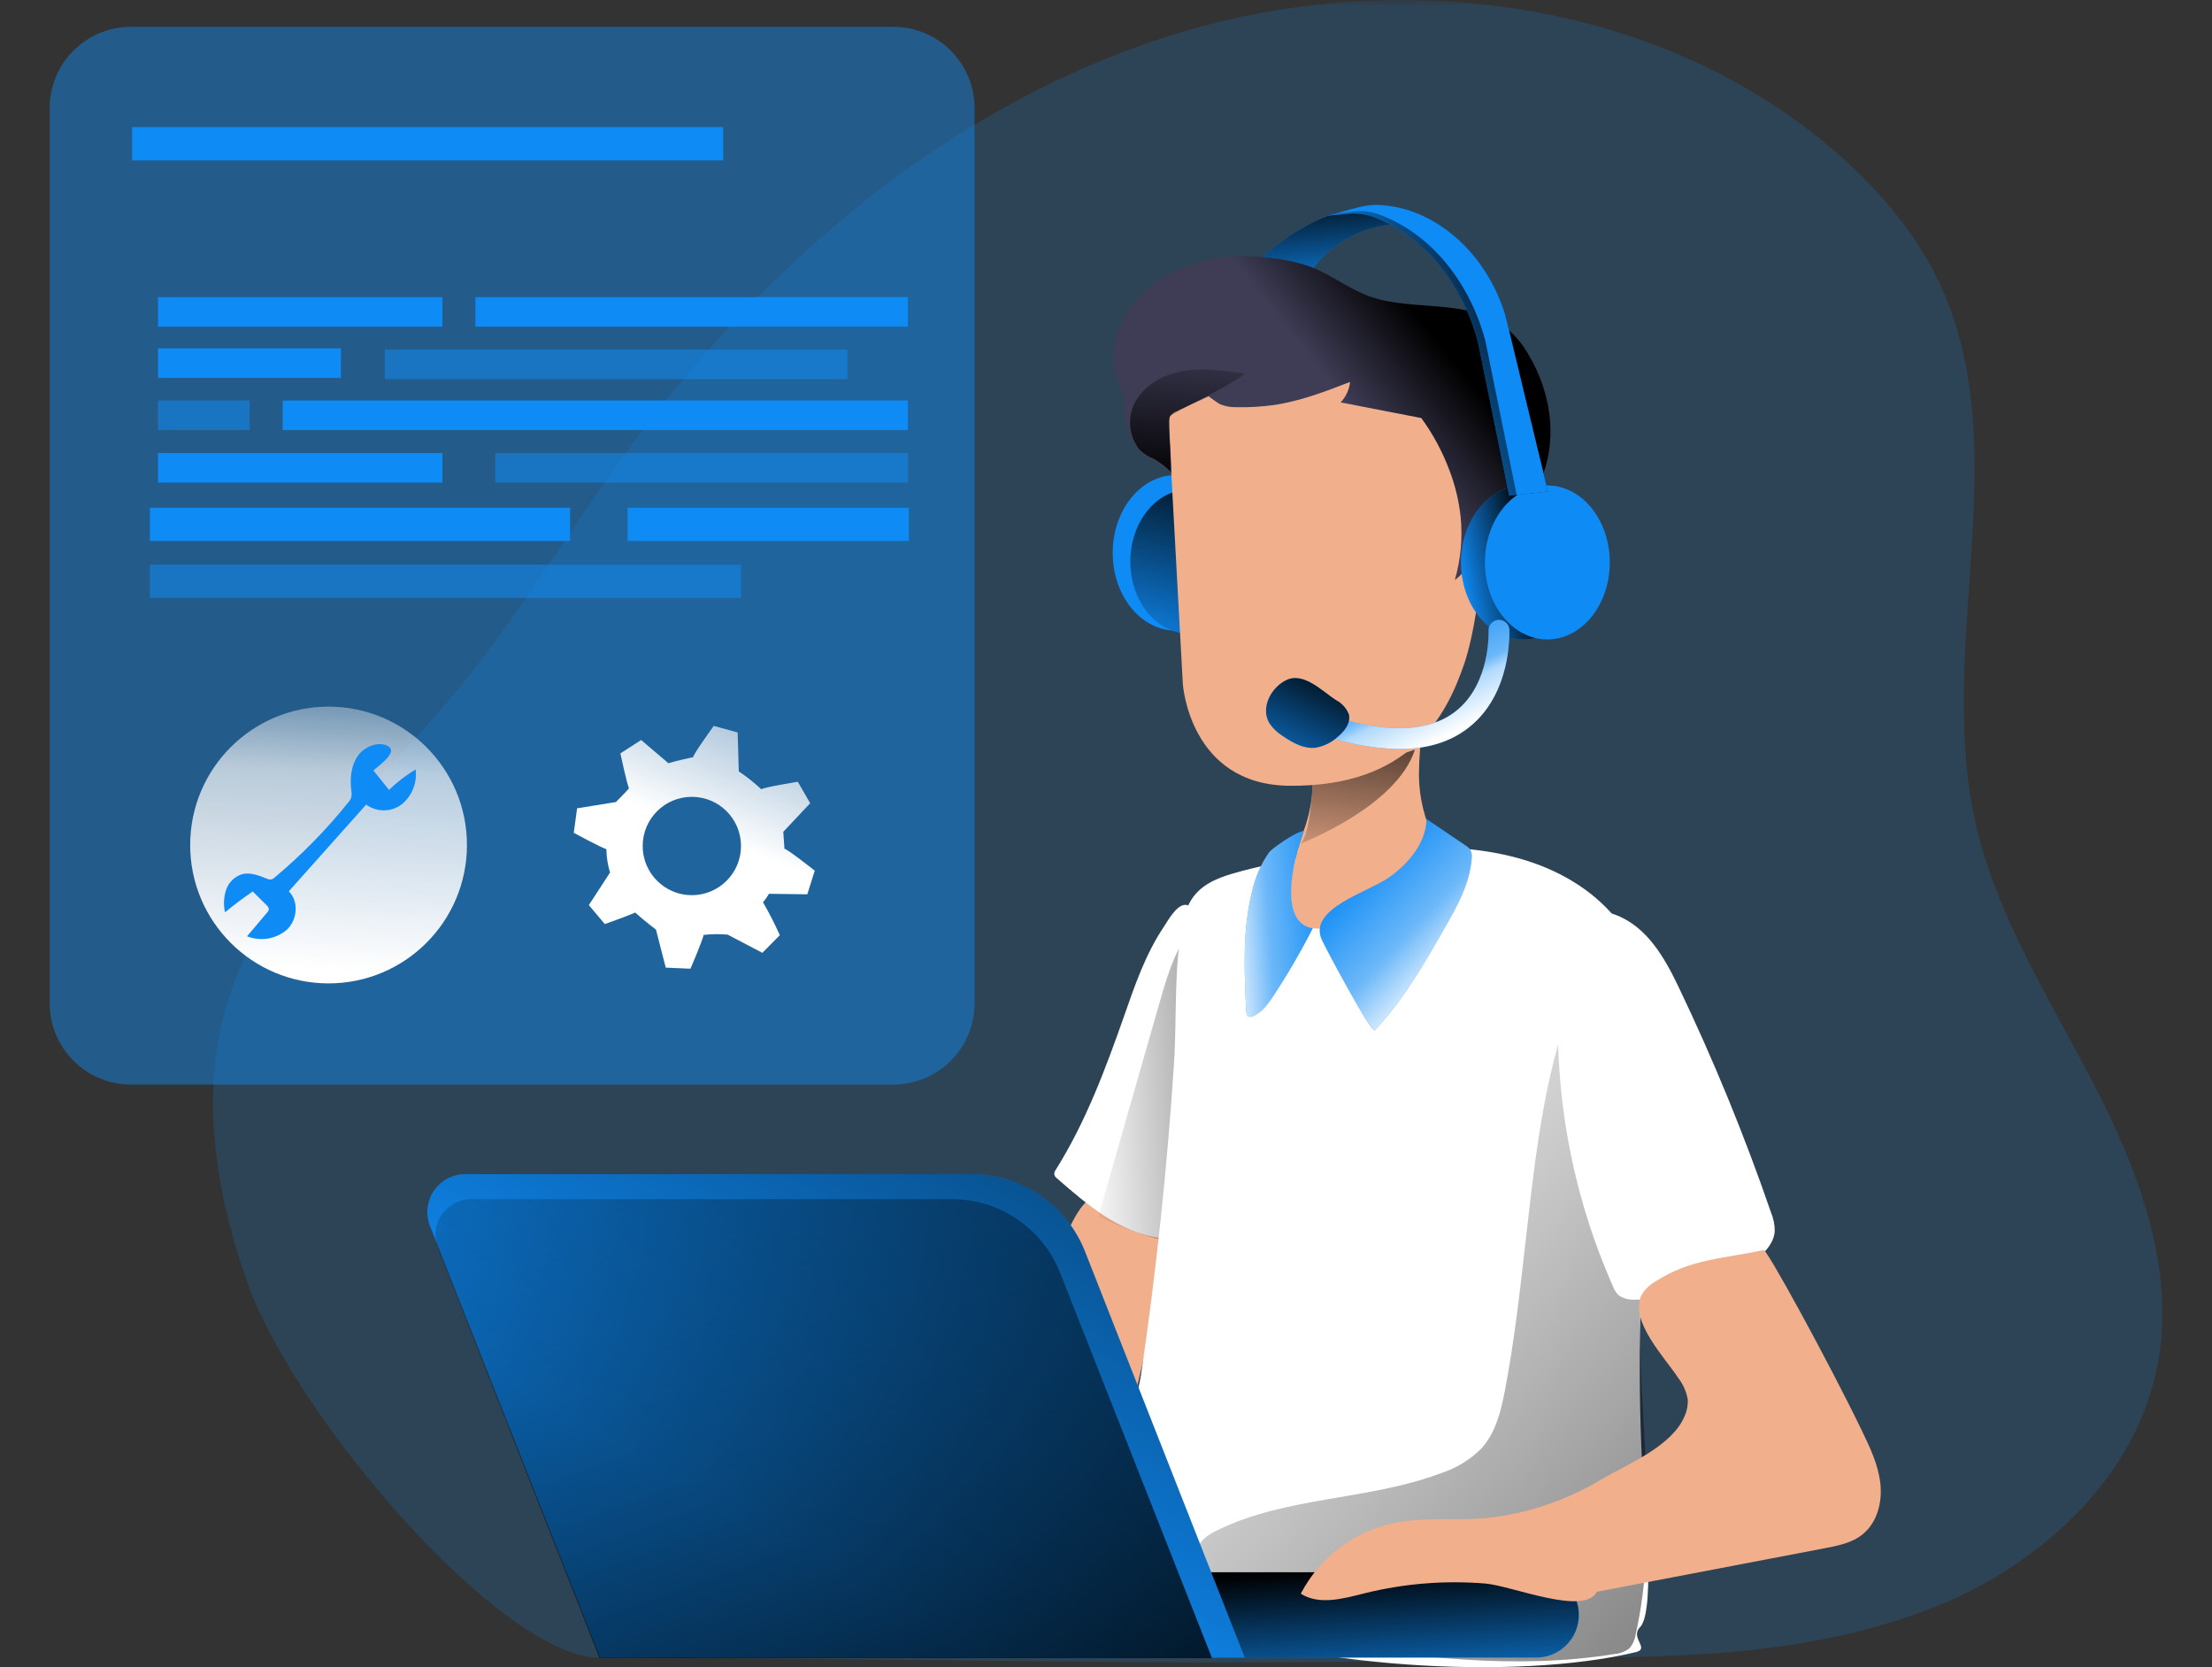 <?xml version="1.0" encoding="UTF-8"?>
<svg xmlns="http://www.w3.org/2000/svg" xmlns:xlink="http://www.w3.org/1999/xlink" width="203pt" height="153pt" viewBox="0 0 203 153" version="1.1">
<rect x="0" y="0" width="203" height="153" fill="#333333" stroke="none"/>
<defs>
<filter id="alpha" filterUnits="objectBoundingBox" x="0%" y="0%" width="100%" height="100%">
  <feColorMatrix type="matrix" in="SourceGraphic" values="0 0 0 0 1 0 0 0 0 1 0 0 0 0 1 0 0 0 1 0"/>
</filter>
<mask id="mask0">
  <g filter="url(#alpha)">
<rect x="0" y="0" width="203" height="153" style="fill:rgb(0%,0%,0%);fill-opacity:0.18;stroke:none;"/>
  </g>
</mask>
<clipPath id="clip1">
  <rect x="0" y="0" width="203" height="153"/>
</clipPath>
<g id="surface5" clip-path="url(#clip1)">
<path style=" stroke:none;fill-rule:nonzero;fill:rgb(5.882%,54.51%,96.078%);fill-opacity:1;" d="M 176.812 147.77 C 186.914 143.953 196.043 135.793 198.023 125.172 C 199.656 116.41 196.293 107.52 192.203 99.594 C 188.113 91.668 183.164 84.012 181.254 75.309 C 177.699 59.125 185.031 41.172 178.066 26.141 C 175.973 21.625 172.699 17.734 169.004 14.418 C 152.832 -0.027 128.555 -3.262 107.844 3.125 C 87.133 9.512 69.844 24.426 57.121 41.977 C 51.875 49.207 47.312 56.934 41.594 63.789 C 33.969 72.918 24.074 80.934 20.762 92.344 C 18.355 100.586 19.809 109.516 22.672 117.629 C 27.074 130.062 46.051 152.176 55.082 152.133 C 75.211 152.031 113.832 153.02 132.488 152.305 C 146.469 151.754 162.18 153.297 176.812 147.77 Z M 176.812 147.77 "/>
</g>
<linearGradient id="linear0" gradientUnits="userSpaceOnUse" x1="270.74" y1="234.8" x2="202.24" y2="237.81" gradientTransform="matrix(0.477,0,0,0.477,2.634,-14.05)">
<stop offset="0.01" style="stop-color:rgb(0%,0%,0%);stop-opacity:1;"/>
<stop offset="1" style="stop-color:rgb(0%,0%,0%);stop-opacity:0;"/>
</linearGradient>
<linearGradient id="linear1" gradientUnits="userSpaceOnUse" x1="441.67" y1="443.69" x2="219.22" y2="238.19" gradientTransform="matrix(0.477,0,0,0.477,2.634,-14.05)">
<stop offset="0.01" style="stop-color:rgb(0%,0%,0%);stop-opacity:1;"/>
<stop offset="1" style="stop-color:rgb(0%,0%,0%);stop-opacity:0;"/>
</linearGradient>
<linearGradient id="linear2" gradientUnits="userSpaceOnUse" x1="204.74" y1="304.22" x2="206.43" y2="332.73" gradientTransform="matrix(0.477,0,0,0.477,4.556,0)">
<stop offset="0.01" style="stop-color:rgb(0%,0%,0%);stop-opacity:1;"/>
<stop offset="1" style="stop-color:rgb(0%,0%,0%);stop-opacity:0;"/>
</linearGradient>
<linearGradient id="linear3" gradientUnits="userSpaceOnUse" x1="259.23" y1="154.67" x2="253.39" y2="200.4" gradientTransform="matrix(0.477,0,0,0.477,2.634,-14.05)">
<stop offset="0.01" style="stop-color:rgb(0%,0%,0%);stop-opacity:1;"/>
<stop offset="1" style="stop-color:rgb(0%,0%,0%);stop-opacity:0;"/>
</linearGradient>
<linearGradient id="linear4" gradientUnits="userSpaceOnUse" x1="253.75" y1="196.7" x2="274.92" y2="216.74" gradientTransform="matrix(0.477,0,0,0.477,2.634,-14.05)">
<stop offset="0.02" style="stop-color:rgb(100%,100%,100%);stop-opacity:0;"/>
<stop offset="0.58" style="stop-color:rgb(100%,100%,100%);stop-opacity:0.388;"/>
<stop offset="1" style="stop-color:rgb(100%,100%,100%);stop-opacity:1;"/>
</linearGradient>
<linearGradient id="linear5" gradientUnits="userSpaceOnUse" x1="250.41" y1="206.47" x2="229.94" y2="207.88" gradientTransform="matrix(0.477,0,0,0.477,2.634,-14.05)">
<stop offset="0.02" style="stop-color:rgb(100%,100%,100%);stop-opacity:0;"/>
<stop offset="0.58" style="stop-color:rgb(100%,100%,100%);stop-opacity:0.388;"/>
<stop offset="1" style="stop-color:rgb(100%,100%,100%);stop-opacity:1;"/>
</linearGradient>
<linearGradient id="linear6" gradientUnits="userSpaceOnUse" x1="245.56" y1="145.01" x2="143.94" y2="324.55" gradientTransform="matrix(0.477,0,0,0.477,2.634,-14.05)">
<stop offset="0.01" style="stop-color:rgb(0%,0%,0%);stop-opacity:1;"/>
<stop offset="1" style="stop-color:rgb(0%,0%,0%);stop-opacity:0;"/>
</linearGradient>
<linearGradient id="linear7" gradientUnits="userSpaceOnUse" x1="181.28" y1="387.2" x2="119.18" y2="214.44" gradientTransform="matrix(0.477,0,0,0.477,2.634,-14.05)">
<stop offset="0.01" style="stop-color:rgb(0%,0%,0%);stop-opacity:1;"/>
<stop offset="0.09" style="stop-color:rgb(0%,0%,0%);stop-opacity:0.82;"/>
<stop offset="1" style="stop-color:rgb(0%,0%,0%);stop-opacity:0;"/>
</linearGradient>
<linearGradient id="linear8" gradientUnits="userSpaceOnUse" x1="246.99" y1="65.36" x2="249.06" y2="87" gradientTransform="matrix(0.477,0,0,0.477,2.634,-14.05)">
<stop offset="0.01" style="stop-color:rgb(0%,0%,0%);stop-opacity:1;"/>
<stop offset="1" style="stop-color:rgb(0%,0%,0%);stop-opacity:0;"/>
</linearGradient>
<linearGradient id="linear9" gradientUnits="userSpaceOnUse" x1="224.6" y1="86.53" x2="214.15" y2="127.47" gradientTransform="matrix(0.477,0,0,0.477,4.556,0)">
<stop offset="0.01" style="stop-color:rgb(0%,0%,0%);stop-opacity:1;"/>
<stop offset="1" style="stop-color:rgb(0%,0%,0%);stop-opacity:0;"/>
</linearGradient>
<linearGradient id="linear10" gradientUnits="userSpaceOnUse" x1="271.45" y1="94.82" x2="254.52" y2="108.37" gradientTransform="matrix(0.477,0,0,0.477,2.634,-14.05)">
<stop offset="0.01" style="stop-color:rgb(0%,0%,0%);stop-opacity:1;"/>
<stop offset="1" style="stop-color:rgb(0%,0%,0%);stop-opacity:0;"/>
</linearGradient>
<linearGradient id="linear11" gradientUnits="userSpaceOnUse" x1="285.59" y1="107.76" x2="271.24" y2="110.63" gradientTransform="matrix(0.477,0,0,0.477,4.556,0)">
<stop offset="0.01" style="stop-color:rgb(0%,0%,0%);stop-opacity:1;"/>
<stop offset="1" style="stop-color:rgb(0%,0%,0%);stop-opacity:0;"/>
</linearGradient>
<linearGradient id="linear12" gradientUnits="userSpaceOnUse" x1="291.6" y1="88.55" x2="259.14" y2="102.67" gradientTransform="matrix(0.477,0,0,0.477,2.634,-14.05)">
<stop offset="0.01" style="stop-color:rgb(0%,0%,0%);stop-opacity:1;"/>
<stop offset="1" style="stop-color:rgb(0%,0%,0%);stop-opacity:0;"/>
</linearGradient>
<mask id="mask1">
  <g filter="url(#alpha)">
<rect x="0" y="0" width="203" height="153" style="fill:rgb(0%,0%,0%);fill-opacity:0.451;stroke:none;"/>
  </g>
</mask>
<clipPath id="clip2">
  <rect x="0" y="0" width="203" height="153"/>
</clipPath>
<g id="surface8" clip-path="url(#clip2)">
<path style=" stroke:none;fill-rule:nonzero;fill:rgb(5.882%,54.51%,96.078%);fill-opacity:1;" d="M 12.02 2.461 L 81.977 2.461 C 86.098 2.461 89.438 5.801 89.438 9.922 L 89.438 92.07 C 89.438 96.191 86.098 99.531 81.977 99.531 L 12.02 99.531 C 7.898 99.531 4.555 96.191 4.555 92.07 L 4.555 9.922 C 4.555 5.801 7.898 2.461 12.02 2.461 Z M 12.02 2.461 "/>
</g>
<linearGradient id="linear13" gradientUnits="userSpaceOnUse" x1="58.42" y1="67.19" x2="52.45" y2="186.54" gradientTransform="matrix(0.477,0,0,0.477,4.556,0)">
<stop offset="0.02" style="stop-color:rgb(100%,100%,100%);stop-opacity:0;"/>
<stop offset="0.58" style="stop-color:rgb(100%,100%,100%);stop-opacity:0.388;"/>
<stop offset="0.68" style="stop-color:rgb(100%,100%,100%);stop-opacity:0.678;"/>
<stop offset="1" style="stop-color:rgb(100%,100%,100%);stop-opacity:1;"/>
</linearGradient>
<mask id="mask2">
  <g filter="url(#alpha)">
<rect x="0" y="0" width="203" height="153" style="fill:rgb(0%,0%,0%);fill-opacity:0.51;stroke:none;"/>
  </g>
</mask>
<clipPath id="clip3">
  <rect x="0" y="0" width="203" height="153"/>
</clipPath>
<g id="surface11" clip-path="url(#clip3)">
<path style=" stroke:none;fill-rule:nonzero;fill:rgb(5.882%,54.51%,96.078%);fill-opacity:1;" d="M 13.754 51.816 L 68.004 51.816 L 68.004 54.871 L 13.754 54.871 Z M 13.754 51.816 "/>
</g>
<mask id="mask3">
  <g filter="url(#alpha)">
<rect x="0" y="0" width="203" height="153" style="fill:rgb(0%,0%,0%);fill-opacity:0.51;stroke:none;"/>
  </g>
</mask>
<clipPath id="clip4">
  <rect x="0" y="0" width="203" height="153"/>
</clipPath>
<g id="surface14" clip-path="url(#clip4)">
<path style=" stroke:none;fill-rule:nonzero;fill:rgb(5.882%,54.51%,96.078%);fill-opacity:1;" d="M 35.316 32.078 L 77.781 32.078 L 77.781 34.793 L 35.316 34.793 Z M 35.316 32.078 "/>
</g>
<mask id="mask4">
  <g filter="url(#alpha)">
<rect x="0" y="0" width="203" height="153" style="fill:rgb(0%,0%,0%);fill-opacity:0.51;stroke:none;"/>
  </g>
</mask>
<clipPath id="clip5">
  <rect x="0" y="0" width="203" height="153"/>
</clipPath>
<g id="surface17" clip-path="url(#clip5)">
<path style=" stroke:none;fill-rule:nonzero;fill:rgb(5.882%,54.51%,96.078%);fill-opacity:1;" d="M 14.496 36.754 L 22.918 36.754 L 22.918 39.469 L 14.496 39.469 Z M 14.496 36.754 "/>
</g>
<mask id="mask5">
  <g filter="url(#alpha)">
<rect x="0" y="0" width="203" height="153" style="fill:rgb(0%,0%,0%);fill-opacity:0.51;stroke:none;"/>
  </g>
</mask>
<clipPath id="clip6">
  <rect x="0" y="0" width="203" height="153"/>
</clipPath>
<g id="surface20" clip-path="url(#clip6)">
<path style=" stroke:none;fill-rule:nonzero;fill:rgb(5.882%,54.51%,96.078%);fill-opacity:1;" d="M 45.449 41.574 L 83.32 41.574 L 83.32 44.289 L 45.449 44.289 Z M 45.449 41.574 "/>
</g>
<linearGradient id="linear14" gradientUnits="userSpaceOnUse" x1="152.92" y1="132.64" x2="129.21" y2="189.38" gradientTransform="matrix(0.477,0,0,0.477,2.634,-14.05)">
<stop offset="0.02" style="stop-color:rgb(100%,100%,100%);stop-opacity:0;"/>
<stop offset="0.58" style="stop-color:rgb(100%,100%,100%);stop-opacity:0.388;"/>
<stop offset="0.68" style="stop-color:rgb(100%,100%,100%);stop-opacity:0.678;"/>
<stop offset="1" style="stop-color:rgb(100%,100%,100%);stop-opacity:1;"/>
</linearGradient>
<linearGradient id="linear15" gradientUnits="userSpaceOnUse" x1="221.66" y1="123.38" x2="223.73" y2="93.83" gradientTransform="matrix(0.477,0,0,0.477,2.634,-14.05)">
<stop offset="0.01" style="stop-color:rgb(0%,0%,0%);stop-opacity:1;"/>
<stop offset="1" style="stop-color:rgb(0%,0%,0%);stop-opacity:0;"/>
</linearGradient>
<linearGradient id="linear16" gradientUnits="userSpaceOnUse" x1="262.03" y1="150.04" x2="272.33" y2="171.21" gradientTransform="matrix(0.477,0,0,0.477,2.634,-14.05)">
<stop offset="0.02" style="stop-color:rgb(100%,100%,100%);stop-opacity:0;"/>
<stop offset="0.58" style="stop-color:rgb(100%,100%,100%);stop-opacity:0.388;"/>
<stop offset="0.68" style="stop-color:rgb(100%,100%,100%);stop-opacity:0.678;"/>
<stop offset="1" style="stop-color:rgb(100%,100%,100%);stop-opacity:1;"/>
</linearGradient>
<linearGradient id="linear17" gradientUnits="userSpaceOnUse" x1="251.05" y1="156.41" x2="238.63" y2="181.44" gradientTransform="matrix(0.477,0,0,0.477,2.634,-14.05)">
<stop offset="0.01" style="stop-color:rgb(0%,0%,0%);stop-opacity:1;"/>
<stop offset="1" style="stop-color:rgb(0%,0%,0%);stop-opacity:0;"/>
</linearGradient>
</defs>
<g id="surface1">
<use xlink:href="#surface5" mask="url(#mask0)"/>
<path style=" stroke:none;fill-rule:nonzero;fill:rgb(94.51%,68.627%,54.902%);fill-opacity:1;" d="M 90.527 131.02 C 90.051 132.379 89.633 133.941 90.324 135.203 C 90.785 135.91 91.41 136.496 92.141 136.914 L 98.727 141.387 C 99.988 142.246 101.332 143.129 102.848 143.242 C 104.363 143.359 106.086 142.391 106.215 140.859 C 106.367 139.105 104.531 137.91 103.672 136.375 C 102.547 134.359 103.168 131.863 103.754 129.633 C 105.234 124.012 106.316 118.297 106.988 112.523 C 105.641 111.969 101.707 109.492 100.309 109.902 C 98.734 110.383 97.312 114.785 96.613 116.219 C 94.242 121.004 92.207 125.949 90.527 131.02 Z M 90.527 131.02 "/>
<path style=" stroke:none;fill-rule:nonzero;fill:rgb(100%,100%,100%);fill-opacity:1;" d="M 103.156 93.258 C 101.449 98.109 99.637 102.977 96.898 107.336 C 96.801 107.465 96.746 107.621 96.75 107.781 C 96.793 107.934 96.887 108.062 97.02 108.152 C 99.77 110.562 102.742 113.078 106.363 113.598 C 106.602 113.652 106.848 113.629 107.07 113.535 C 107.277 113.387 107.434 113.172 107.508 112.93 C 109.816 107.582 110.633 101.723 110.559 95.93 C 110.508 93.035 110.277 90.148 109.871 87.285 C 109.773 86.59 109.723 83.496 109.117 83.133 C 108.195 82.59 107.184 84.488 106.785 85.086 C 105.125 87.57 104.141 90.434 103.156 93.258 Z M 103.156 93.258 "/>
<path style=" stroke:none;fill-rule:nonzero;fill:url(#linear0);" d="M 110.645 84.012 C 110.645 84.012 108.492 84.816 106.742 90.879 C 104.988 96.938 100.812 111.621 100.812 111.621 C 100.812 111.621 107.273 114.852 108.895 113.641 C 110.512 112.426 110.645 84.012 110.645 84.012 Z M 110.645 84.012 "/>
<path style=" stroke:none;fill-rule:nonzero;fill:rgb(100%,100%,100%);fill-opacity:1;" d="M 128.984 77.77 C 132.504 77.66 136.066 77.832 139.457 78.789 C 142.844 79.742 146.062 81.547 148.285 84.277 C 150.75 87.305 151.828 91.258 152.074 95.148 C 152.324 99.035 151.809 102.934 151.418 106.816 C 150.5 115.906 150.258 125.051 150.691 134.18 C 150.797 136.363 152.047 147.77 150.508 149.332 C 149.555 150.312 151.465 151.297 150.105 151.621 C 138.988 154.293 119.016 152.98 108.492 148.523 C 105.816 147.391 103.129 145.809 101.812 143.223 C 100.383 140.422 104.246 129.32 104.707 126.207 C 106.109 116.699 107.121 107.141 107.742 97.531 C 108.016 93.281 107.699 88.703 108.574 84.527 C 109.207 81.496 111.16 80.672 113.973 79.93 C 118.879 78.652 123.914 77.93 128.984 77.77 Z M 128.984 77.77 "/>
<path style=" stroke:none;fill-rule:nonzero;fill:url(#linear1);" d="M 138.129 127.508 C 137.762 129.441 137.281 131.461 135.957 132.918 C 134.914 133.965 133.633 134.746 132.227 135.199 C 125.598 137.699 118.035 137.309 111.68 140.449 C 111.23 140.645 110.816 140.914 110.457 141.246 C 109.23 142.457 109.574 144.586 110.547 146.016 C 112.711 149.18 116.914 150.066 120.707 150.652 C 129.801 152.082 139.082 153.254 148.172 151.789 C 148.668 151.754 149.141 151.57 149.531 151.27 C 149.844 150.902 150.047 150.457 150.109 149.98 C 152.172 140.828 150.547 131.301 150.508 121.922 C 150.508 116.512 150.988 111.098 150.621 105.699 C 150.434 102.344 149.734 99.031 148.551 95.887 C 147.703 93.75 145.234 89.031 143.75 93.41 C 141.391 100.371 140.715 107.875 139.867 115.133 C 139.402 119.27 138.906 123.41 138.129 127.508 Z M 138.129 127.508 "/>
<path style=" stroke:none;fill-rule:nonzero;fill:rgb(5.882%,54.51%,96.078%);fill-opacity:1;" d="M 63.863 144.285 L 140.973 144.285 C 143.137 144.285 144.891 146.039 144.891 148.199 C 144.891 150.363 143.137 152.117 140.973 152.117 L 63.863 152.117 C 61.699 152.117 59.949 150.363 59.949 148.199 C 59.949 146.039 61.699 144.285 63.863 144.285 Z M 63.863 144.285 "/>
<path style=" stroke:none;fill-rule:nonzero;fill:url(#linear2);" d="M 63.863 144.285 L 140.973 144.285 C 143.137 144.285 144.891 146.039 144.891 148.199 C 144.891 150.363 143.137 152.117 140.973 152.117 L 63.863 152.117 C 61.699 152.117 59.949 150.363 59.949 148.199 C 59.949 146.039 61.699 144.285 63.863 144.285 Z M 63.863 144.285 "/>
<path style=" stroke:none;fill-rule:nonzero;fill:rgb(94.51%,68.627%,54.902%);fill-opacity:1;" d="M 120.477 85.184 C 118.898 84.934 118.012 83.344 118.715 79.52 C 118.793 79.094 118.891 78.684 119.008 78.273 C 119.008 78.195 119.051 78.121 119.07 78.043 C 119.242 77.453 119.438 76.859 119.629 76.273 C 120.16 74.863 120.438 73.375 120.457 71.871 C 120.414 70.773 120.328 69.633 120.734 68.621 C 121.125 67.762 121.734 67.023 122.504 66.48 C 124.207 65.168 129.184 62.699 130.137 65.957 C 130.562 67.352 130.254 68.973 130.234 70.398 C 130.137 72.445 130.512 74.484 131.332 76.359 C 132.371 78.449 124.355 85.805 120.477 85.184 Z M 120.477 85.184 "/>
<path style=" stroke:none;fill-rule:nonzero;fill:url(#linear3);" d="M 119.355 77.414 C 119.355 77.414 128.152 74.074 129.852 68.793 L 120.477 71.859 C 120.477 71.859 120.254 76.691 119.355 77.414 Z M 119.355 77.414 "/>
<path style=" stroke:none;fill-rule:nonzero;fill:rgb(100%,100%,100%);fill-opacity:1;" d="M 143.207 88.836 C 142.309 98.816 143.961 108.863 148.016 118.027 C 148.133 118.367 148.336 118.672 148.602 118.91 C 149.027 119.176 149.531 119.301 150.031 119.266 C 153.957 119.348 157.797 118.117 160.938 115.762 C 161.895 115.043 162.789 114.121 162.871 113 C 162.875 112.398 162.754 111.805 162.523 111.25 C 160.086 104.172 157.242 97.238 154.008 90.492 C 152.805 87.992 151.191 85.062 148.281 83.961 C 144.781 82.637 143.449 86.223 143.207 88.836 Z M 143.207 88.836 "/>
<path style=" stroke:none;fill-rule:nonzero;fill:rgb(5.882%,54.51%,96.078%);fill-opacity:1;" d="M 126.16 94.543 C 128.77 91.789 130.68 88.465 132.57 85.176 C 133.719 83.172 134.898 81.078 135.062 78.77 C 135.102 78.508 135.062 78.238 134.941 78 C 134.828 77.836 134.676 77.695 134.504 77.594 L 130.922 75.168 C 130.859 77.367 129.277 79.254 127.477 80.52 C 125.566 81.875 120.105 83.359 121.273 86.168 C 121.562 86.879 125.852 94.859 126.16 94.543 Z M 126.16 94.543 "/>
<path style=" stroke:none;fill-rule:nonzero;fill:rgb(5.882%,54.51%,96.078%);fill-opacity:1;" d="M 120.477 85.184 C 119.398 87.305 118.203 89.359 116.895 91.344 C 116.387 92.113 115.82 92.91 114.984 93.254 C 114.879 93.309 114.754 93.324 114.637 93.301 C 114.426 93.23 114.379 92.953 114.363 92.734 C 114.188 89.062 114.016 85.332 114.914 81.762 C 115.199 80.492 115.723 79.293 116.461 78.227 C 116.719 77.883 118.777 76.402 119.645 76.246 C 119.457 76.832 119.262 77.422 119.09 78.016 C 119.059 78.07 119.039 78.129 119.031 78.191 C 119.031 78.191 119.031 78.227 119.031 78.242 C 118.918 78.652 118.816 79.062 118.738 79.488 C 118.023 83.344 118.91 84.934 120.477 85.184 Z M 120.477 85.184 "/>
<path style=" stroke:none;fill-rule:nonzero;fill:url(#linear4);" d="M 126.16 94.543 C 128.77 91.789 130.68 88.465 132.57 85.176 C 133.719 83.172 134.898 81.078 135.062 78.77 C 135.102 78.508 135.062 78.238 134.941 78 C 134.828 77.836 134.676 77.695 134.504 77.594 L 130.922 75.168 C 130.859 77.367 129.277 79.254 127.477 80.52 C 125.566 81.875 120.105 83.359 121.273 86.168 C 121.562 86.879 125.852 94.859 126.16 94.543 Z M 126.16 94.543 "/>
<path style=" stroke:none;fill-rule:nonzero;fill:url(#linear5);" d="M 120.477 85.184 C 119.398 87.305 118.203 89.359 116.895 91.344 C 116.387 92.113 115.82 92.91 114.984 93.254 C 114.879 93.309 114.754 93.324 114.637 93.301 C 114.426 93.23 114.379 92.953 114.363 92.734 C 114.188 89.062 114.016 85.332 114.914 81.762 C 115.199 80.492 115.723 79.293 116.461 78.227 C 116.719 77.883 118.777 76.402 119.645 76.246 C 119.457 76.832 119.262 77.422 119.09 78.016 C 119.059 78.07 119.039 78.129 119.031 78.191 C 119.031 78.191 119.031 78.227 119.031 78.242 C 118.918 78.652 118.816 79.062 118.738 79.488 C 118.023 83.344 118.91 84.934 120.477 85.184 Z M 120.477 85.184 "/>
<path style=" stroke:none;fill-rule:nonzero;fill:rgb(94.51%,68.627%,54.902%);fill-opacity:1;" d="M 146.547 146.078 L 167.441 142.086 C 168.676 141.844 169.965 141.605 170.945 140.797 C 172.285 139.719 172.758 137.828 172.562 136.117 C 172.367 134.402 171.605 132.812 170.852 131.258 C 167.887 125.113 161.863 114.082 161.828 114.727 C 158.172 115.5 155.148 115.539 152.008 117.547 C 151.469 117.84 151.012 118.266 150.68 118.781 C 149.426 121.168 152.855 124.652 154.02 126.465 C 154.469 127.043 154.766 127.723 154.891 128.445 C 154.914 128.953 154.82 129.461 154.613 129.926 C 153.48 132.703 149.457 134.32 146.98 135.75 C 143.742 137.707 140.113 138.926 136.348 139.316 C 133.43 139.566 130.449 139.188 127.594 139.84 C 124.055 140.684 121.055 143.023 119.375 146.254 C 121.074 147.332 123.281 146.707 125.238 146.215 C 128.863 145.316 132.609 145.016 136.332 145.324 C 138.746 145.527 145.398 148.324 146.547 146.078 Z M 146.547 146.078 "/>
<path style=" stroke:none;fill-rule:nonzero;fill:rgb(5.882%,54.51%,96.078%);fill-opacity:1;" d="M 114.234 152.121 L 55.074 152.121 L 39.469 112.523 C 39.039 111.449 39.172 110.234 39.82 109.277 C 40.469 108.32 41.551 107.75 42.703 107.754 L 89.145 107.754 C 93.75 107.75 97.883 110.562 99.57 114.848 Z M 114.234 152.121 "/>
<path style=" stroke:none;fill-rule:nonzero;fill:url(#linear6);" d="M 114.234 152.121 L 55.074 152.121 L 39.469 112.523 C 39.039 111.449 39.172 110.234 39.82 109.277 C 40.469 108.32 41.551 107.75 42.703 107.754 L 89.145 107.754 C 93.75 107.75 97.883 110.562 99.57 114.848 Z M 114.234 152.121 "/>
<path style=" stroke:none;fill-rule:nonzero;fill:url(#linear7);" d="M 111.23 152.164 L 55.02 152.164 L 40.191 114.566 C 39.789 113.547 39.918 112.398 40.531 111.492 C 41.148 110.59 42.168 110.047 43.262 110.047 L 87.375 110.047 C 91.746 110.051 95.672 112.723 97.281 116.789 Z M 111.23 152.164 "/>
<path style=" stroke:none;fill-rule:nonzero;fill:rgb(5.882%,54.51%,96.078%);fill-opacity:1;" d="M 118.566 21.488 C 120 20.648 121.43 19.793 123.047 19.48 C 124.664 19.164 126.863 19.355 127.957 20.578 C 125.094 20.777 122.445 22.176 120.664 24.426 C 120.582 24.57 120.449 24.684 120.297 24.742 C 120.164 24.758 120.027 24.73 119.91 24.672 C 119.25 24.422 114.316 25.547 114.031 24.953 C 114.047 24.953 117.961 21.855 118.566 21.488 Z M 118.566 21.488 "/>
<path style=" stroke:none;fill-rule:nonzero;fill:url(#linear8);" d="M 118.566 21.488 C 120 20.648 121.43 19.793 123.047 19.48 C 124.664 19.164 126.863 19.355 127.957 20.578 C 125.094 20.777 122.445 22.176 120.664 24.426 C 120.582 24.57 120.449 24.684 120.297 24.742 C 120.164 24.758 120.027 24.73 119.91 24.672 C 119.25 24.422 114.316 25.547 114.031 24.953 C 114.047 24.953 117.961 21.855 118.566 21.488 Z M 118.566 21.488 "/>
<path style=" stroke:none;fill-rule:nonzero;fill:rgb(5.882%,54.51%,96.078%);fill-opacity:1;" d="M 113.695 50.734 C 113.695 46.793 111.105 43.598 107.906 43.598 C 104.707 43.598 102.113 46.793 102.113 50.734 C 102.113 54.676 104.707 57.871 107.906 57.871 C 111.105 57.871 113.695 54.676 113.695 50.734 Z M 113.695 50.734 "/>
<path style=" stroke:none;fill-rule:nonzero;fill:rgb(5.882%,54.51%,96.078%);fill-opacity:1;" d="M 114.449 51.535 C 114.449 47.891 112.051 44.934 109.094 44.934 C 106.133 44.934 103.734 47.891 103.734 51.535 C 103.734 55.184 106.133 58.141 109.094 58.141 C 112.051 58.141 114.449 55.184 114.449 51.535 Z M 114.449 51.535 "/>
<path style=" stroke:none;fill-rule:nonzero;fill:url(#linear9);" d="M 114.449 51.535 C 114.449 47.891 112.051 44.934 109.094 44.934 C 106.133 44.934 103.734 47.891 103.734 51.535 C 103.734 55.184 106.133 58.141 109.094 58.141 C 112.051 58.141 114.449 55.184 114.449 51.535 Z M 114.449 51.535 "/>
<path style=" stroke:none;fill-rule:nonzero;fill:rgb(94.51%,68.627%,54.902%);fill-opacity:1;" d="M 107.207 38.234 L 108.551 62.762 C 108.551 62.762 109.145 72.02 118.32 72.109 C 129.34 72.219 132.695 65.812 134.371 60.934 C 136.043 56.059 137.555 41.738 134.371 37.777 C 131.184 33.816 113.25 24.07 107.207 38.234 Z M 107.207 38.234 "/>
<path style=" stroke:none;fill-rule:nonzero;fill:rgb(24.706%,23.922%,33.725%);fill-opacity:1;" d="M 114.18 23.508 C 109.855 23.43 104.918 25.449 102.949 29.527 C 101.992 31.43 101.941 33.66 102.812 35.602 C 102.973 35.883 103.098 36.184 103.188 36.492 C 103.23 36.836 103.23 37.184 103.188 37.527 C 103.109 39.211 103.879 40.82 105.234 41.82 C 105.992 42.371 106.914 42.715 107.52 43.426 L 107.285 38.859 C 107.172 38.348 107.496 37.84 108.012 37.723 L 110.914 36.367 C 110.914 36.367 111.812 37.023 111.922 37.074 C 112.406 37.281 112.926 37.379 113.449 37.367 C 114.586 37.395 115.727 37.328 116.855 37.176 C 119.293 36.828 121.625 35.934 123.902 35.047 C 123.828 35.754 123.523 36.414 123.035 36.926 L 130.441 38.359 C 131.527 39.852 132.402 41.484 133.043 43.215 C 133.555 44.566 133.891 45.98 134.047 47.418 C 134.242 49.375 134.059 51.348 133.508 53.234 C 134.012 52.852 134.449 52.391 134.812 51.871 C 135.484 52.336 136.223 52.688 137.008 52.914 C 137.172 52.977 137.348 52.988 137.52 52.957 C 137.883 52.859 137.957 52.43 137.996 52.086 C 138.293 49.008 140.582 46.406 141.633 43.469 C 142.906 39.91 142.262 35.906 140.312 32.609 C 139.738 31.566 138.953 30.648 138.012 29.918 C 134.598 27.418 129.75 28.562 125.859 27.258 C 124.008 26.637 122.52 25.457 120.75 24.68 C 118.781 23.844 116.32 23.543 114.18 23.508 Z M 114.18 23.508 "/>
<path style=" stroke:none;fill-rule:nonzero;fill:url(#linear10);" d="M 114.18 23.508 C 109.855 23.43 104.918 25.449 102.949 29.527 C 101.992 31.43 101.941 33.66 102.812 35.602 C 102.973 35.883 103.098 36.184 103.188 36.492 C 103.23 36.836 103.23 37.184 103.188 37.527 C 103.109 39.211 103.879 40.82 105.234 41.82 C 105.992 42.371 106.914 42.715 107.52 43.426 L 107.285 38.859 C 107.172 38.348 107.496 37.84 108.012 37.723 L 110.914 36.367 C 110.914 36.367 111.812 37.023 111.922 37.074 C 112.406 37.281 112.926 37.379 113.449 37.367 C 114.586 37.395 115.727 37.328 116.855 37.176 C 119.293 36.828 121.625 35.934 123.902 35.047 C 123.828 35.754 123.523 36.414 123.035 36.926 L 130.441 38.359 C 131.527 39.852 132.402 41.484 133.043 43.215 C 133.555 44.566 133.891 45.98 134.047 47.418 C 134.242 49.375 134.059 51.348 133.508 53.234 C 134.012 52.852 134.449 52.391 134.812 51.871 C 135.484 52.336 136.223 52.688 137.008 52.914 C 137.172 52.977 137.348 52.988 137.52 52.957 C 137.883 52.859 137.957 52.43 137.996 52.086 C 138.293 49.008 140.582 46.406 141.633 43.469 C 142.906 39.91 142.262 35.906 140.312 32.609 C 139.738 31.566 138.953 30.648 138.012 29.918 C 134.598 27.418 129.75 28.562 125.859 27.258 C 124.008 26.637 122.52 25.457 120.75 24.68 C 118.781 23.844 116.32 23.543 114.18 23.508 Z M 114.18 23.508 "/>
<path style=" stroke:none;fill-rule:nonzero;fill:rgb(5.882%,54.51%,96.078%);fill-opacity:1;" d="M 145.539 51.613 C 145.539 47.711 142.973 44.547 139.809 44.547 C 136.645 44.547 134.078 47.711 134.078 51.613 C 134.078 55.516 136.645 58.68 139.809 58.68 C 142.973 58.68 145.539 55.516 145.539 51.613 Z M 145.539 51.613 "/>
<path style=" stroke:none;fill-rule:nonzero;fill:url(#linear11);" d="M 145.539 51.613 C 145.539 47.711 142.973 44.547 139.809 44.547 C 136.645 44.547 134.078 47.711 134.078 51.613 C 134.078 55.516 136.645 58.68 139.809 58.68 C 142.973 58.68 145.539 55.516 145.539 51.613 Z M 145.539 51.613 "/>
<path style=" stroke:none;fill-rule:nonzero;fill:rgb(5.882%,54.51%,96.078%);fill-opacity:1;" d="M 147.734 51.613 C 147.734 47.711 145.168 44.547 142.004 44.547 C 138.84 44.547 136.273 47.711 136.273 51.613 C 136.273 55.516 138.84 58.68 142.004 58.68 C 145.168 58.68 147.734 55.516 147.734 51.613 Z M 147.734 51.613 "/>
<path style=" stroke:none;fill-rule:nonzero;fill:rgb(5.882%,54.51%,96.078%);fill-opacity:1;" d="M 142.047 45.109 L 139.184 45.414 L 138.5 45.488 L 135.637 31.398 C 134.148 25.824 130.512 21.539 125.945 19.879 C 125.238 19.633 124.484 19.543 123.738 19.617 L 121.789 19.793 L 122.742 19.543 L 124.652 19.035 C 125.246 18.871 125.863 18.797 126.484 18.812 C 131.578 18.996 136.41 23.105 138.164 28.992 Z M 142.047 45.109 "/>
<path style=" stroke:none;fill-rule:nonzero;fill:url(#linear12);" d="M 142.047 45.109 L 139.184 45.414 L 138.5 45.488 L 135.637 31.398 C 134.148 25.824 130.512 21.539 125.945 19.879 C 125.238 19.633 124.484 19.543 123.738 19.617 L 121.789 19.793 L 122.742 19.543 L 124.652 19.035 C 125.246 18.871 125.863 18.797 126.484 18.812 C 131.578 18.996 136.41 23.105 138.164 28.992 Z M 142.047 45.109 "/>
<path style=" stroke:none;fill-rule:nonzero;fill:rgb(5.882%,54.51%,96.078%);fill-opacity:1;" d="M 142.047 45.109 L 139.184 45.414 L 136.32 31.293 C 134.809 25.664 131.137 21.344 126.527 19.672 C 125.812 19.414 125.051 19.324 124.297 19.402 L 122.742 19.543 L 124.652 19.035 C 125.246 18.871 125.863 18.797 126.484 18.812 C 131.578 18.996 136.41 23.105 138.164 28.992 Z M 142.047 45.109 "/>
<use xlink:href="#surface8" mask="url(#mask1)"/>
<path style=" stroke:none;fill-rule:nonzero;fill:url(#linear13);" d="M 42.852 77.547 C 42.852 84.562 37.168 90.246 30.152 90.246 C 23.137 90.246 17.453 84.562 17.453 77.547 C 17.453 70.531 23.137 64.848 30.152 64.848 C 37.168 64.848 42.852 70.531 42.852 77.547 Z M 42.852 77.547 "/>
<path style=" stroke:none;fill-rule:nonzero;fill:rgb(5.882%,54.51%,96.078%);fill-opacity:1;" d="M 12.117 11.664 L 66.367 11.664 L 66.367 14.719 L 12.117 14.719 Z M 12.117 11.664 "/>
<use xlink:href="#surface11" mask="url(#mask2)"/>
<path style=" stroke:none;fill-rule:nonzero;fill:rgb(5.882%,54.51%,96.078%);fill-opacity:1;" d="M 13.754 46.594 L 52.32 46.594 L 52.32 49.648 L 13.754 49.648 Z M 13.754 46.594 "/>
<path style=" stroke:none;fill-rule:nonzero;fill:rgb(5.882%,54.51%,96.078%);fill-opacity:1;" d="M 57.594 46.594 L 83.41 46.594 L 83.41 49.648 L 57.594 49.648 Z M 57.594 46.594 "/>
<path style=" stroke:none;fill-rule:nonzero;fill:rgb(5.882%,54.51%,96.078%);fill-opacity:1;" d="M 43.629 27.266 L 83.324 27.266 L 83.324 29.98 L 43.629 29.98 Z M 43.629 27.266 "/>
<use xlink:href="#surface14" mask="url(#mask3)"/>
<path style=" stroke:none;fill-rule:nonzero;fill:rgb(5.882%,54.51%,96.078%);fill-opacity:1;" d="M 14.496 27.266 L 40.602 27.266 L 40.602 29.98 L 14.496 29.98 Z M 14.496 27.266 "/>
<path style=" stroke:none;fill-rule:nonzero;fill:rgb(5.882%,54.51%,96.078%);fill-opacity:1;" d="M 25.945 36.754 L 83.324 36.754 L 83.324 39.469 L 25.945 39.469 Z M 25.945 36.754 "/>
<use xlink:href="#surface17" mask="url(#mask4)"/>
<use xlink:href="#surface20" mask="url(#mask5)"/>
<path style=" stroke:none;fill-rule:nonzero;fill:rgb(5.882%,54.51%,96.078%);fill-opacity:1;" d="M 14.496 41.574 L 40.602 41.574 L 40.602 44.289 L 14.496 44.289 Z M 14.496 41.574 "/>
<path style=" stroke:none;fill-rule:nonzero;fill:rgb(5.882%,54.51%,96.078%);fill-opacity:1;" d="M 14.496 31.965 L 31.285 31.965 L 31.285 34.68 L 14.496 34.68 Z M 14.496 31.965 "/>
<path style=" stroke:none;fill-rule:nonzero;fill:rgb(5.882%,54.51%,96.078%);fill-opacity:1;" d="M 32.969 69.199 C 32.223 70.109 32.098 71.383 32.238 72.539 C 32.281 72.746 32.281 72.965 32.238 73.172 C 32.176 73.348 32.078 73.512 31.953 73.648 C 29.93 76.164 27.664 78.469 25.191 80.539 C 25.121 80.605 25.039 80.656 24.949 80.691 C 24.785 80.727 24.617 80.703 24.469 80.625 C 23.754 80.344 22.988 80.039 22.238 80.219 C 21.551 80.426 21 80.949 20.762 81.625 C 20.531 82.301 20.492 83.027 20.652 83.723 C 21.469 83.043 22.316 82.406 23.195 81.812 L 24.453 83.059 C 24.582 83.156 24.664 83.312 24.672 83.477 C 24.645 83.574 24.594 83.664 24.523 83.734 L 22.672 85.922 C 23.914 86.418 25.328 86.184 26.34 85.309 C 27.293 84.402 27.438 82.711 26.504 81.797 L 33.605 73.836 C 34.59 74.562 35.941 74.543 36.902 73.789 C 37.828 73.008 38.293 71.812 38.145 70.609 C 37.258 71.141 36.441 71.77 35.703 72.488 L 34.27 70.707 C 34.777 70.23 36.738 68.91 35.461 68.398 C 34.621 68.059 33.512 68.535 32.969 69.199 Z M 32.969 69.199 "/>
<path style=" stroke:none;fill-rule:nonzero;fill:url(#linear14);" d="M 74.09 82.07 L 74.77 79.898 C 74.77 79.898 72.074 77.77 71.992 77.906 C 71.992 77.906 71.883 76.336 71.883 76.336 L 74.352 73.711 L 73.215 71.742 C 73.215 71.742 69.875 72.285 69.875 72.438 C 69.23 71.832 68.535 71.281 67.801 70.793 L 67.695 67.215 L 65.5 66.617 C 65.5 66.617 63.492 69.402 63.625 69.48 C 63.625 69.48 62.078 69.805 61.34 70.039 L 58.84 67.91 L 56.934 69.141 C 56.934 69.141 57.5 71.797 57.723 72.355 C 57.191 72.941 56.523 73.605 56.523 73.605 L 52.961 74.18 L 52.656 76.43 C 52.656 76.43 55.16 77.785 55.648 77.926 C 55.66 78.652 55.77 79.379 55.984 80.074 L 54.039 83.062 L 55.504 84.801 C 55.504 84.801 57.449 84.117 58.293 83.746 C 59.078 84.461 60.199 85.309 60.199 85.309 L 61.098 88.801 L 63.367 88.898 C 63.367 88.898 64.461 86.355 64.574 85.797 C 65.305 85.715 66.043 85.707 66.773 85.77 L 69.965 87.441 L 71.566 85.82 C 71.102 84.789 70.59 83.781 70.023 82.805 C 70.227 82.559 70.41 82.297 70.57 82.023 Z M 63.496 82.152 C 61.004 82.152 58.98 80.133 58.98 77.641 C 58.977 75.148 60.996 73.125 63.492 73.125 C 65.984 73.125 68.004 75.145 68.004 77.637 C 68.004 80.129 65.988 82.145 63.496 82.152 Z M 63.496 82.152 "/>
<path style=" stroke:none;fill-rule:nonzero;fill:url(#linear15);" d="M 104.125 37 C 104.973 35.328 106.805 34.336 108.648 34.035 C 110.496 33.734 112.387 34.012 114.23 34.293 C 112.441 35.727 107.445 37.859 107.352 38.238 C 107.285 38.914 107.277 39.594 107.328 40.273 C 107.395 41.254 107.43 42.285 107.422 43.27 C 106.961 42.816 106.445 42.426 105.887 42.105 C 105.406 41.918 104.969 41.637 104.598 41.277 C 103.613 40.07 103.43 38.395 104.125 37 Z M 104.125 37 "/>
<path style=" stroke:none;fill-rule:nonzero;fill:rgb(5.882%,54.51%,96.078%);fill-opacity:1;" d="M 128.426 68.738 C 126.27 68.695 124.133 68.34 122.078 67.68 C 121.574 67.531 121.285 66.996 121.438 66.492 C 121.59 65.984 122.121 65.699 122.629 65.848 C 127.543 67.328 131.238 67.133 133.602 65.266 C 136.816 62.742 136.605 57.934 136.605 57.887 C 136.582 57.359 136.988 56.91 137.512 56.883 C 138.039 56.859 138.488 57.266 138.516 57.789 C 138.516 58.023 138.77 63.645 134.781 66.773 C 133.121 68.082 131 68.738 128.426 68.738 Z M 128.426 68.738 "/>
<path style=" stroke:none;fill-rule:nonzero;fill:url(#linear16);" d="M 128.426 68.738 C 126.27 68.695 124.133 68.34 122.078 67.68 C 121.574 67.531 121.285 66.996 121.438 66.492 C 121.59 65.984 122.121 65.699 122.629 65.848 C 127.543 67.328 131.238 67.133 133.602 65.266 C 136.816 62.742 136.605 57.934 136.605 57.887 C 136.582 57.359 136.988 56.91 137.512 56.883 C 138.039 56.859 138.488 57.266 138.516 57.789 C 138.516 58.023 138.77 63.645 134.781 66.773 C 133.121 68.082 131 68.738 128.426 68.738 Z M 128.426 68.738 "/>
<path style=" stroke:none;fill-rule:nonzero;fill:rgb(5.882%,54.51%,96.078%);fill-opacity:1;" d="M 122.574 64.234 C 123.125 64.512 123.551 64.977 123.781 65.543 C 123.992 66.355 123.363 67.133 122.715 67.66 C 122.156 68.16 121.469 68.488 120.734 68.617 C 119.656 68.746 118.625 68.164 117.727 67.547 C 117.227 67.242 116.801 66.828 116.477 66.34 C 115.648 64.879 116.723 63 118.129 62.379 C 119.688 61.707 121.348 63.43 122.574 64.234 Z M 122.574 64.234 "/>
<path style=" stroke:none;fill-rule:nonzero;fill:url(#linear17);" d="M 122.574 64.234 C 123.125 64.512 123.551 64.977 123.781 65.543 C 123.992 66.355 123.363 67.133 122.715 67.66 C 122.156 68.16 121.469 68.488 120.734 68.617 C 119.656 68.746 118.625 68.164 117.727 67.547 C 117.227 67.242 116.801 66.828 116.477 66.34 C 115.648 64.879 116.723 63 118.129 62.379 C 119.688 61.707 121.348 63.43 122.574 64.234 Z M 122.574 64.234 "/>
</g>
</svg>
